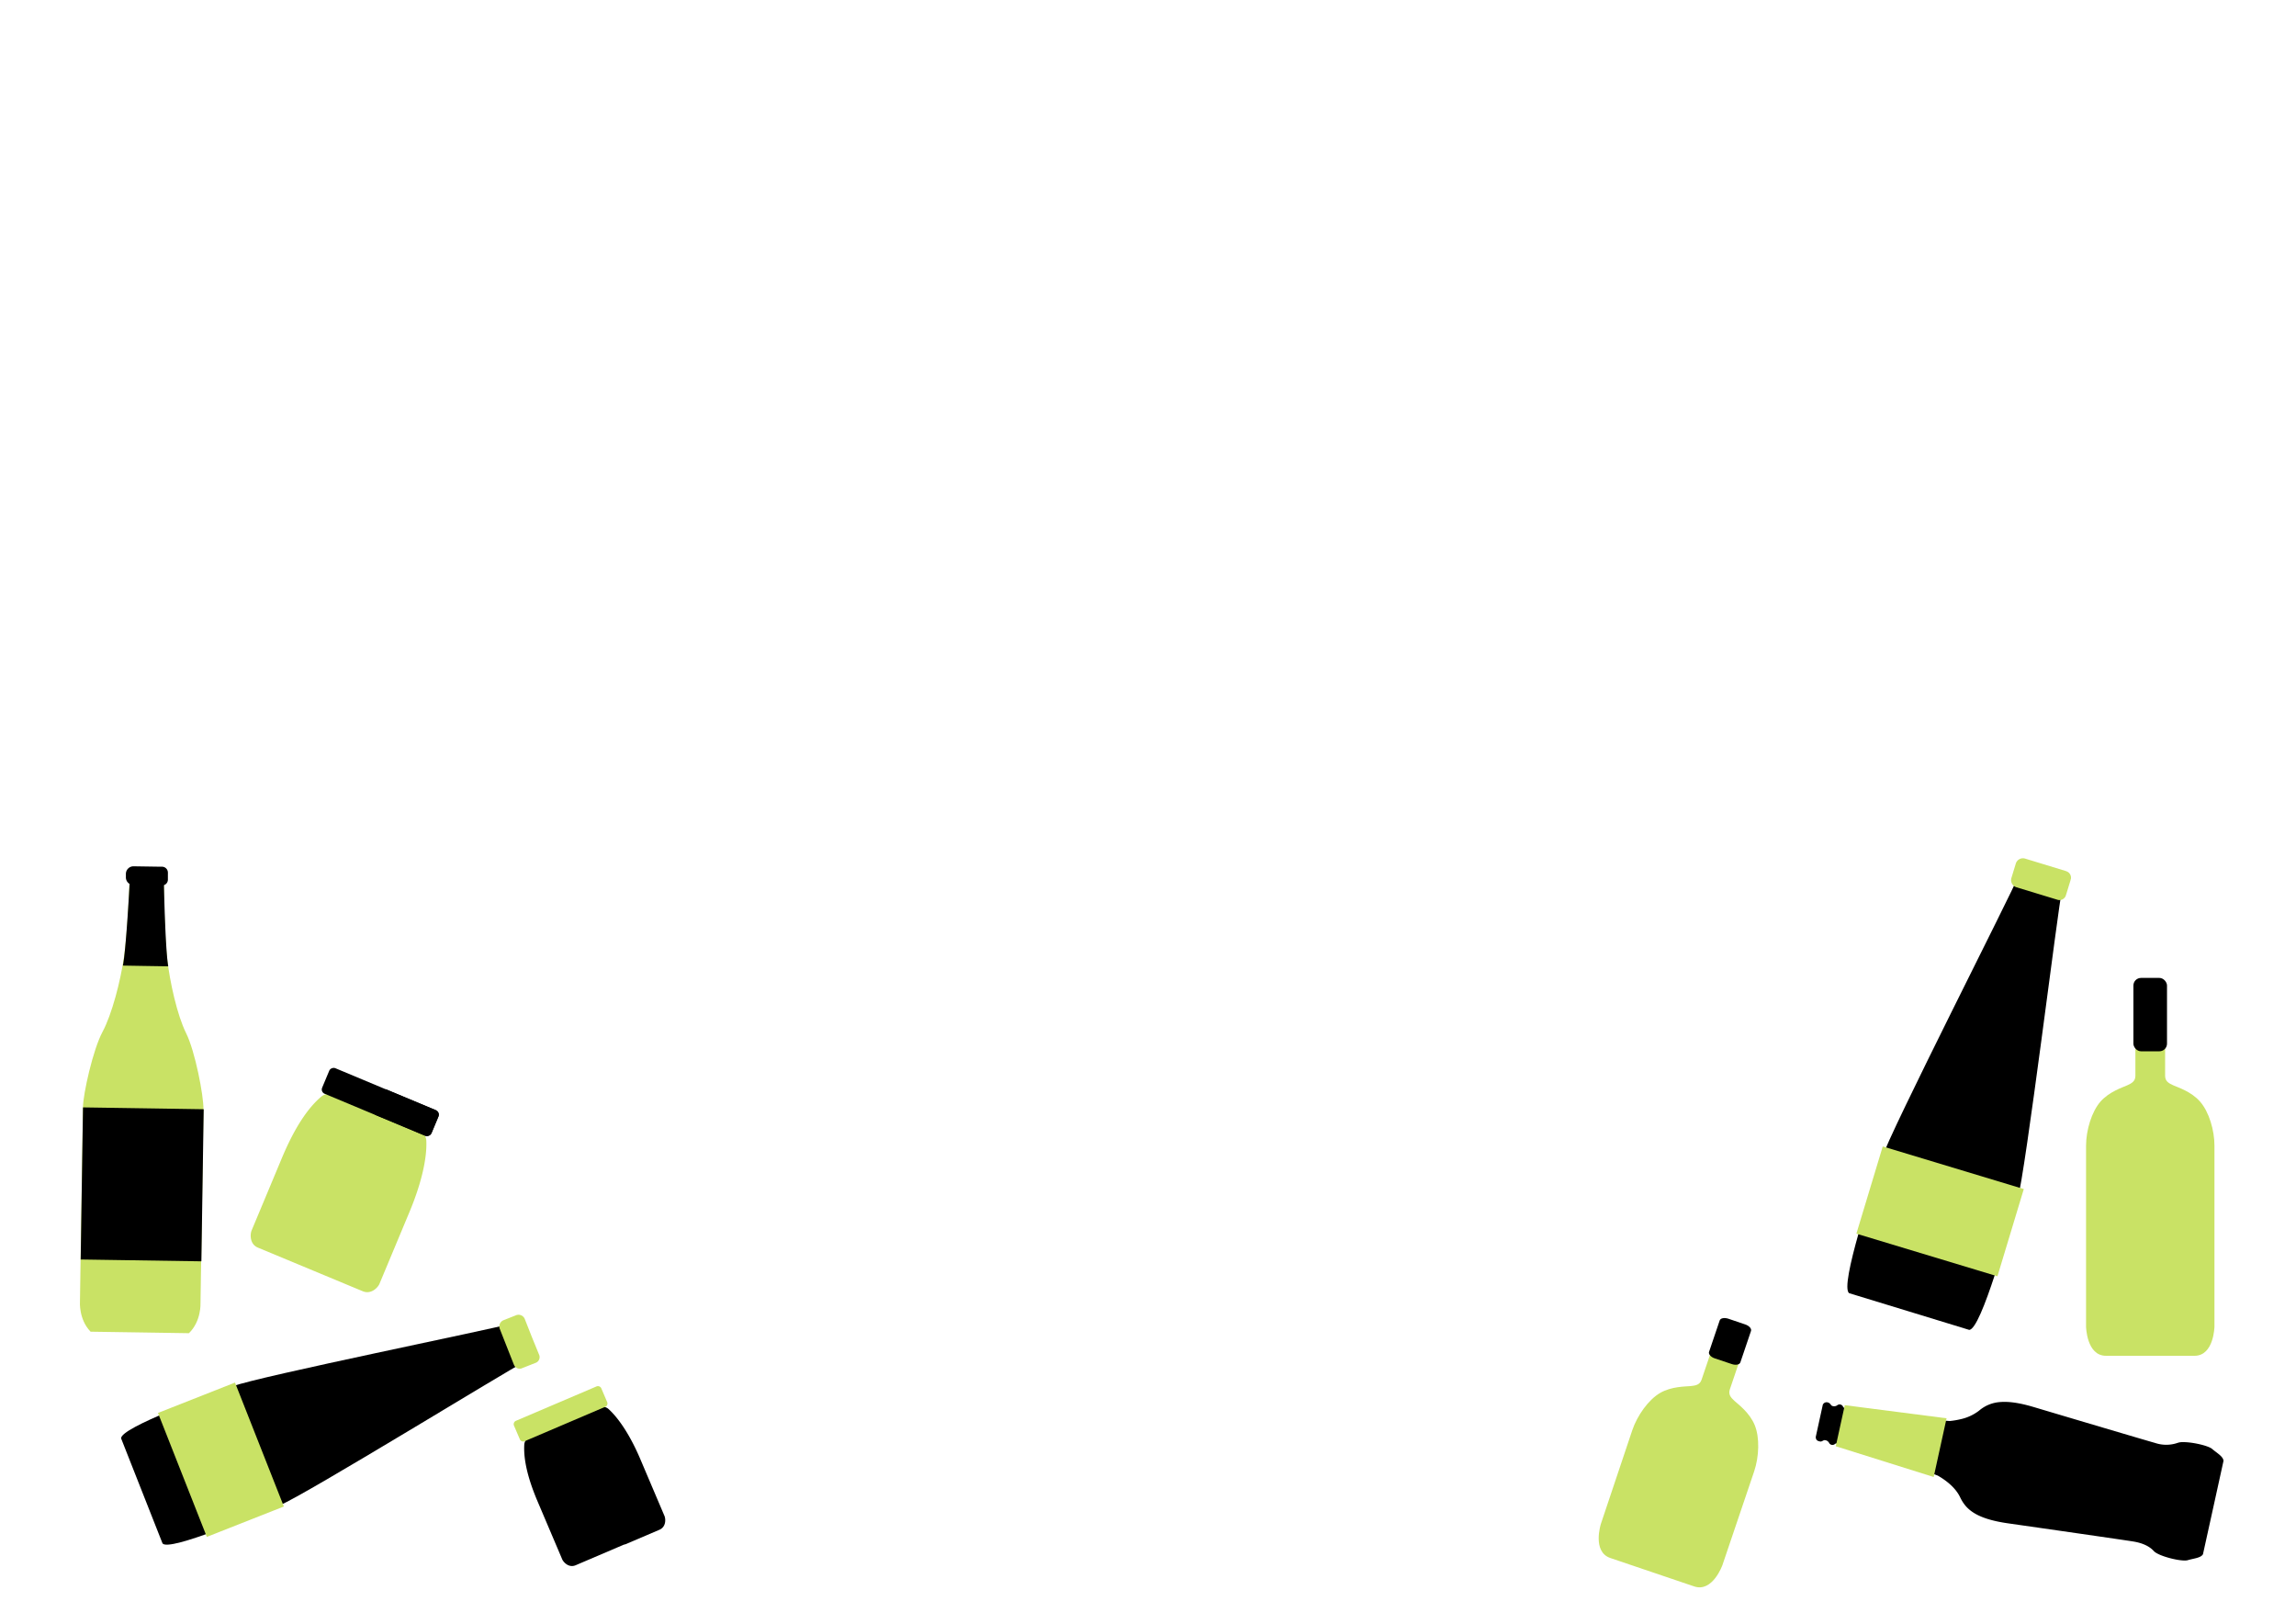 <svg id="Layer_1" data-name="Layer 1" xmlns="http://www.w3.org/2000/svg" viewBox="0 0 841.89 595.28"><defs><style>.cls-1{fill:#c9e265;}</style></defs><title>8 green bottles standing on the wall-01</title><path class="cls-1" d="M74.6,406.66c.08-5-3.06-21.27-6.35-27.87s-6-18.83-7-27.65-1.2-25.09-1.16-27.34l-6.32-.1-6.32-.1c0,2.26-.74,18.51-2,27.29s-4.38,20.94-7.87,27.43S30.48,401,30.41,406l-1.09,71.1s-.54,6.54,3.9,11.12l18.06.27,18,.28c4.58-4.44,4.24-11,4.24-11Z"/><path d="M60.11,324.51a2.13,2.13,0,0,0,1.45-2h0v-.42a2,2,0,0,0,0-.24l0-1.27a3.31,3.31,0,0,0,0-.55v-.1a2.15,2.15,0,0,0-2.12-2.18h-.59L49,317.6a2.79,2.79,0,0,0-2.84,2.75l0,1.27a2.8,2.8,0,0,0,1.36,2.44c-.09,1.72-1.32,24.36-2.45,29.94l8.32.14,8.3.13C60.69,348.84,60.18,327.53,60.11,324.51Z"/><polygon points="74.69 406.66 74.69 406.66 52.55 406.32 52.55 406.32 30.44 405.99 29.59 461.75 73.84 462.42 74.69 406.66 74.69 406.66"/><path d="M815.3,535.52c-.12-1.57-2.47-2.86-4.17-4.32-1.37-1.19-7.32-2.56-10.79-2.49a5.4,5.4,0,0,0-1.91.29,12.83,12.83,0,0,1-8.23,0c-2.93-.8-32.76-9.66-44.54-13.17-5.44-1.62-9.33-2.07-12.32-1.81a13.21,13.21,0,0,0-7.68,3.16,17.11,17.11,0,0,1-6.61,3.09,29.63,29.63,0,0,1-3.95.68c-1.9.2-37.72-4.71-37.72-4.71-.46,0-1.24.25-1.62-.61a1.37,1.37,0,0,0-1.86-.58.92.92,0,0,0-.21.13,1.91,1.91,0,0,1-1.77.28c-.59-.13-.75-1-1.44-1.2a1.52,1.52,0,0,0-2.13.82l0,.06-1.26,5.74-1.29,5.9c0,1.38.9,1.54,1.59,1.69s1.22-.61,1.81-.48a1.9,1.9,0,0,1,1.49,1,1.38,1.38,0,0,0,1.86.59,1.2,1.2,0,0,0,.21-.13c.7-.62,1.3,0,1.73.12,0,0,34.58,10.53,36.23,11.51s6,3.64,8,7.81,5.4,7.85,17.58,9.59,43,6.17,46,6.67,5.7,1.56,7.45,3.49,10.29,4,12.44,3.35,4.83-.81,5.59-2.19l3.8-17.24h0l3.75-17.08h0Z"/><polygon class="cls-1" points="676.44 515.16 676.23 516.11 673.14 530.22 709.04 541.49 713.76 519.97 676.44 515.16"/><path class="cls-1" d="M156.32,418.2a4.11,4.11,0,0,0-2.56-3.63l-31.69-13.16a4.18,4.18,0,0,0-4.35.7c-5,4.28-9.78,11.5-14.41,22.56L92.24,451.16c-.49,1.18-.82,4.92,2.34,6.24l19.23,8,19.23,8c3.17,1.29,5.6-1.53,6.09-2.71L150.2,444.2C154.32,434.3,156.62,425,156.32,418.2Z"/><rect x="134.38" y="382.31" width="10.16" height="43.43" rx="1.68" transform="translate(-287.09 376.84) rotate(-67.31)"/><path d="M137.5,408.68l18.26,7.63a2,2,0,0,0,2.56-1.13l2.35-5.63a2,2,0,0,0-1-2.62l-18.26-7.63Z"/><path d="M188.63,492.71l-2.8-7.09c-2.94,1.16-91.74,19.2-100.18,22.53s-41.54,15.21-41.24,19.19L52,546.59l7.6,19.26c2.5,3.11,34.78-10.79,43.23-14.12s85.66-50.76,88.6-51.92Z"/><path class="cls-1" d="M197.63,496.55,195,490.11l-2.57-6.53a2.47,2.47,0,0,0-3.21-1.39L184.66,484a2.47,2.47,0,0,0-1.4,3.2l5.1,12.93c0,.05,0,.09.07.13a2.23,2.23,0,0,0,2.7,1.46l5.5-2.17A2.24,2.24,0,0,0,197.63,496.55Z"/><rect class="cls-1" x="65.82" y="510.74" width="30.36" height="48.84" transform="translate(-190.66 67.02) rotate(-21.52)"/><path d="M243.73,556c0-.1-.07-.19-.1-.27l-9-21.17c-3.37-7.85-7.51-14.39-11.51-18a3.35,3.35,0,0,0-3.52-.55l-25.36,10.75a3.38,3.38,0,0,0-2,2.89c-.3,5.24,1.15,12.05,4.92,20.89l9,21.16c.41.95,2.37,3.22,4.9,2.15l15.36-6.56,2.34-1a3.21,3.21,0,0,0,.75-.21h0l12.28-5.24C244.21,559.8,244.09,557.07,243.73,556Z"/><path class="cls-1" d="M222.62,514l-2.13-5a1.35,1.35,0,0,0-1.77-.71l-29.54,12.6a1.36,1.36,0,0,0-.71,1.77l2.14,5a1.35,1.35,0,0,0,1.77.71l14.74-6.29h0l14.59-6.23.08-.05.11,0A1.34,1.34,0,0,0,222.62,514Z"/><path class="cls-1" d="M806.74,403.9c-3.25-3.74-8.14-5.23-9.84-6s-3-1.5-3-3.49v-12.7H783v12.7c0,2-1.36,2.74-3,3.49s-6.61,2.3-9.83,6-5.26,10.46-5.26,16.19v66.25s.17,10.71,7.29,10.71h32.5c7.12,0,7.29-10.71,7.29-10.71V420.09C812,414.36,810,407.64,806.74,403.9Z"/><rect x="782.27" y="358.52" width="12.32" height="26.9" rx="2.79"/><path class="cls-1" d="M605.82,576.39l15.41,5.22c6.75,2.28,10.34-7.81,10.34-7.81l11.63-34.34c1.83-5.42,2.09-12.43.21-17s-6-7.57-7.39-8.84-2.36-2.39-1.72-4.27l4.07-12L628,493.81l-4.07,12c-.64,1.9-2.17,2.16-4,2.35s-7,.06-11.23,2.53-8.34,8.22-10.18,13.65L587,558.7s-3.28,10.2,3.47,12.49Z"/><path d="M633.68,483.44l6.28,2.13c1.44.49,2.38,1.55,2.09,2.39l-3.9,11.51c-.28.84-1.67,1.12-3.11.63L628.76,498c-1.43-.48-2.37-1.55-2.09-2.38l3.9-11.52C630.85,483.24,632.25,483,633.68,483.44Z"/><path d="M747.88,324.52,739.71,322c-1,3.36-46.85,93.21-49.8,102.88s-15.53,46.72-11.86,49.22l22,6.72,22,6.73c4.44,0,14.71-37.78,17.66-47.45S754.92,330.31,756,327Z"/><path class="cls-1" d="M757.62,319.4a1.15,1.15,0,0,0-.23-.1l-14.82-4.52a2.73,2.73,0,0,0-3.42,1.82l-1.61,5.26a2.75,2.75,0,0,0,1.82,3.42l7.4,2.25v0l7.45,2.27a2.49,2.49,0,0,0,3.22-1.31l.13-.41c0-.05,0-.09.05-.13l1.61-5.26s0-.06,0-.08l.13-.42A2.48,2.48,0,0,0,757.62,319.4Z"/><rect class="cls-1" x="694.67" y="417.08" width="33.41" height="54.03" transform="translate(80.54 996.65) rotate(-73.19)"/></svg>